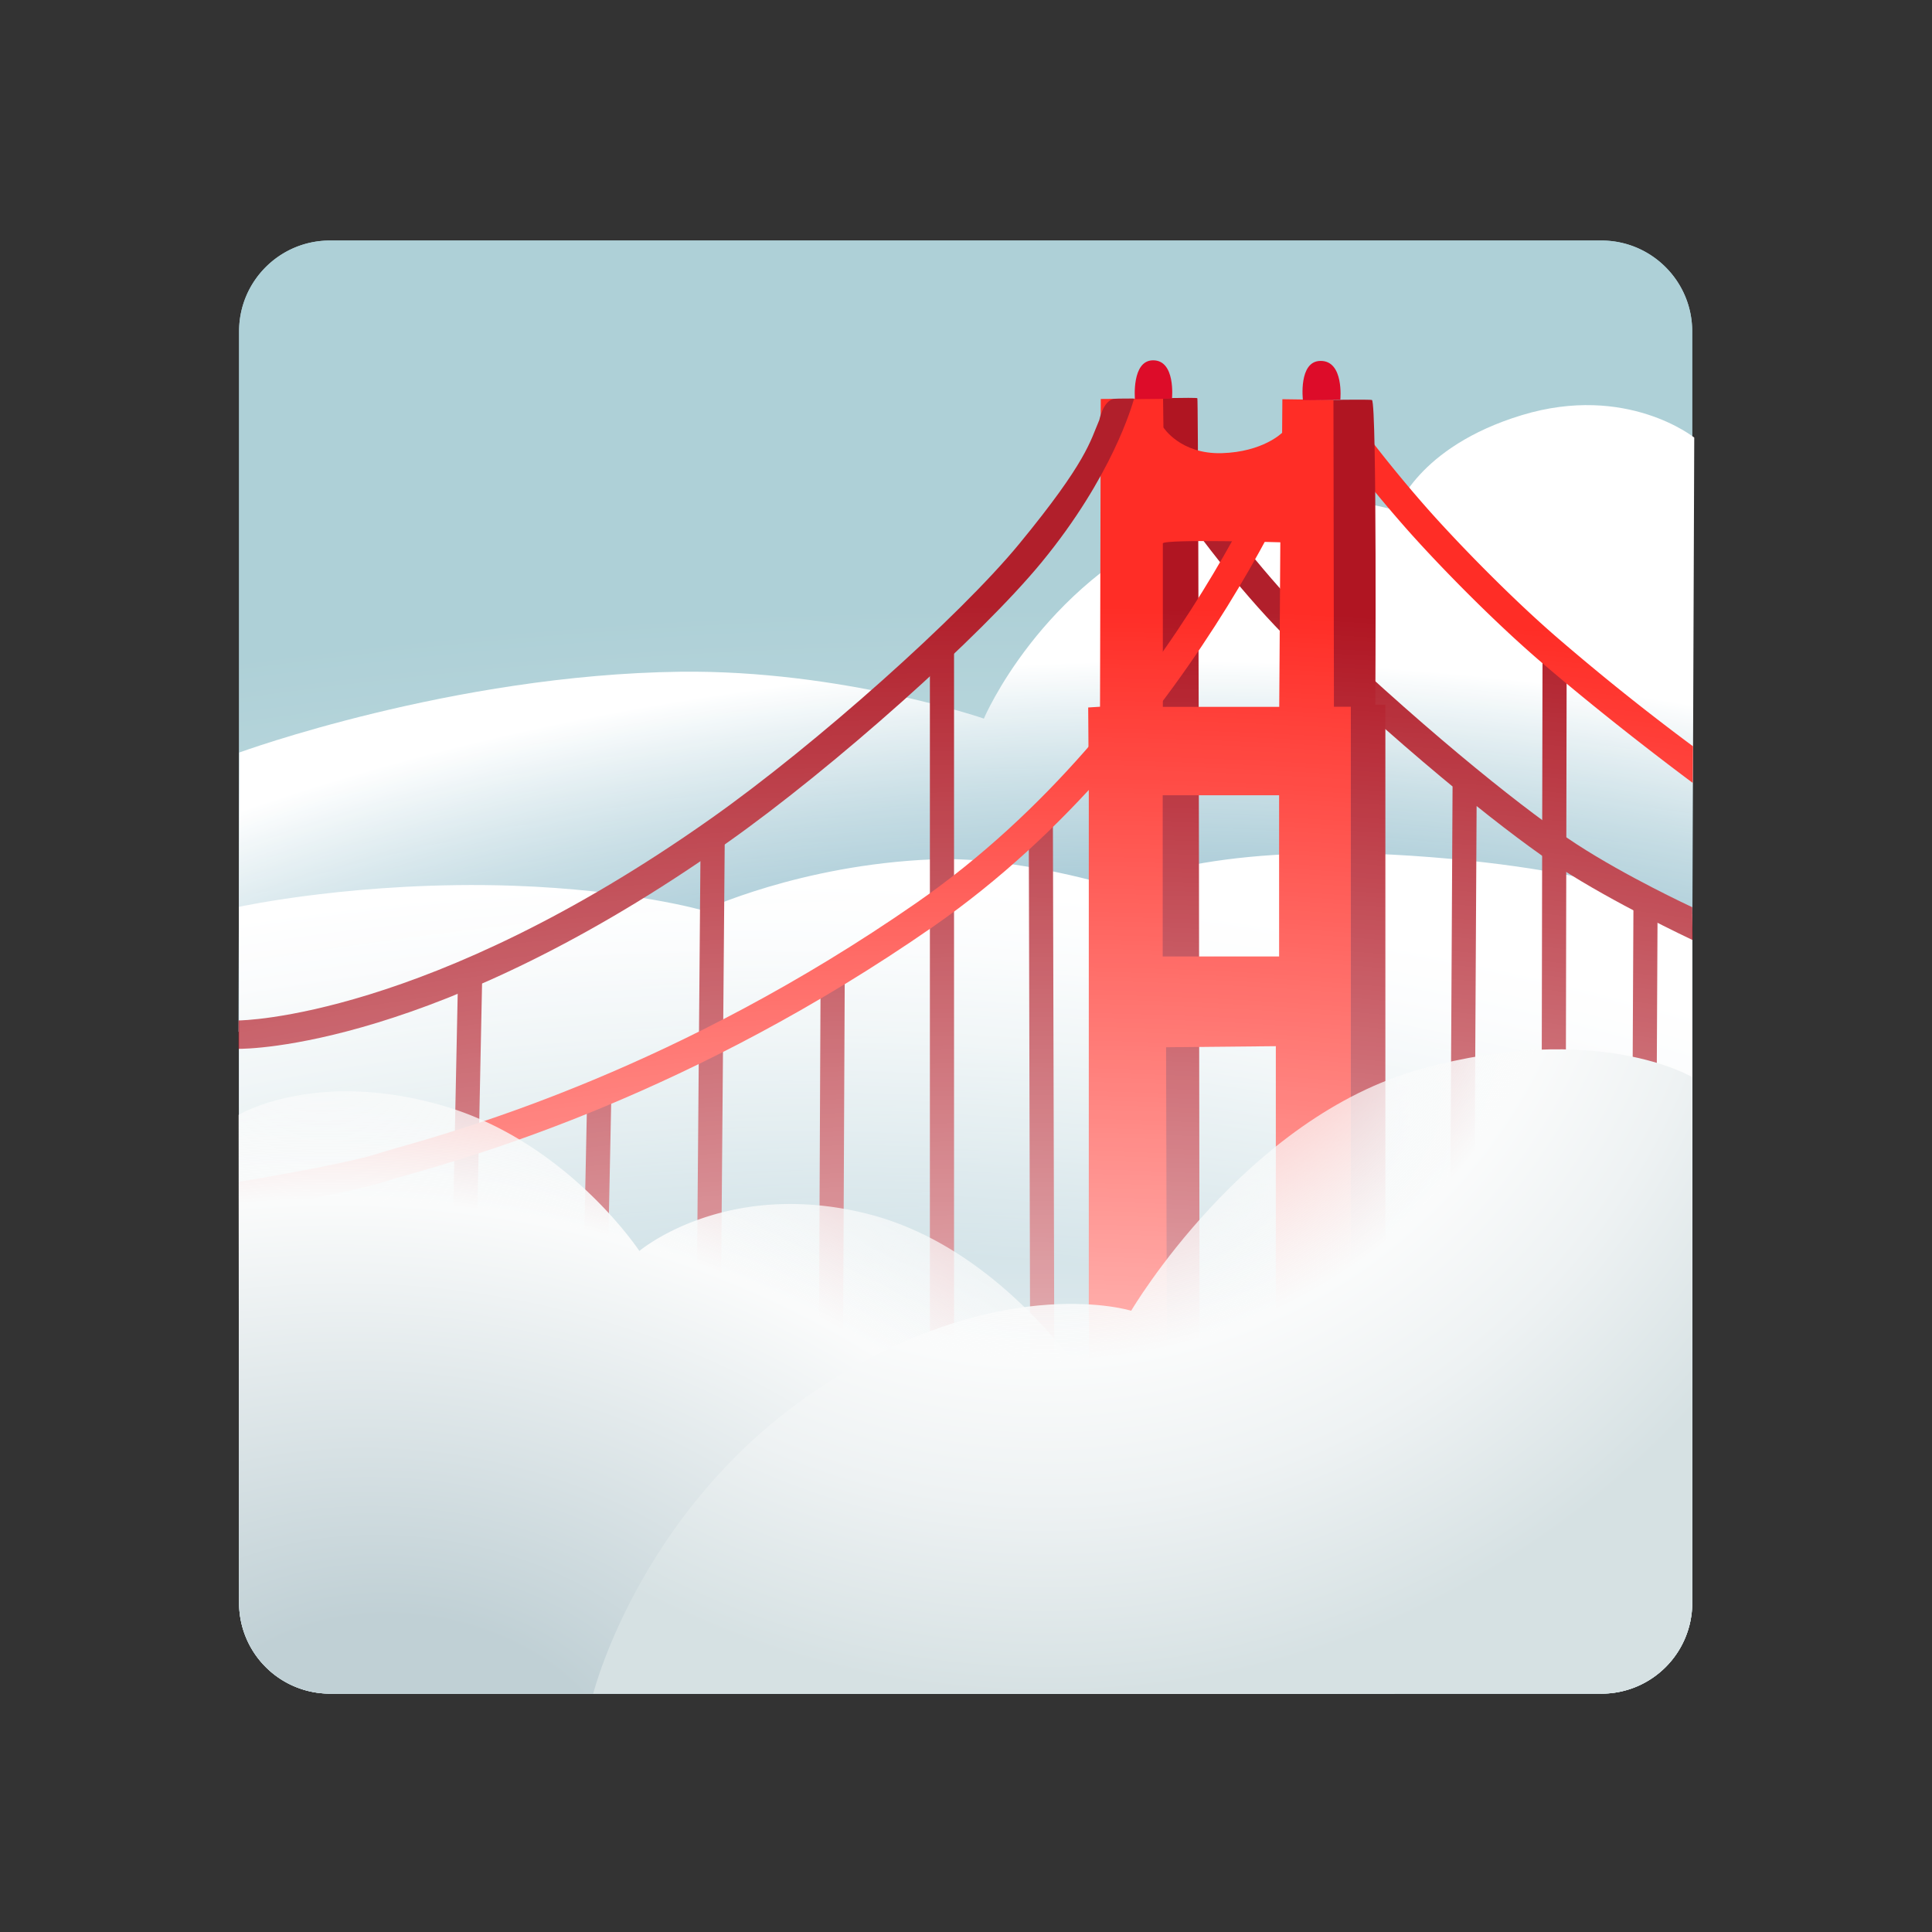 <svg xmlns="http://www.w3.org/2000/svg" width="100" height="100" fill="none" viewBox="0 0 100 100">
  <rect x="0" y="0" width="100" height="100" fill="#333333" stroke="none"/>
  <path fill="#AED0D7" d="M82.888 87.662H17.075a4.703 4.703 0 01-4.7-4.7V17.15c0-2.594 2.106-4.7 4.7-4.7h65.813c2.593 0 4.7 2.106 4.7 4.7v65.813a4.695 4.695 0 01-4.7 4.7z"/>
  <path fill="#AED0D7" d="M82.888 87.662H17.075a4.703 4.703 0 01-4.7-4.7V17.15c0-2.594 2.106-4.7 4.7-4.7h65.813c2.593 0 4.7 2.106 4.7 4.7v65.813a4.695 4.695 0 01-4.7 4.7z"/>
  <path fill="url(#paint0_radial_102_100)" d="M12.387 38.95l-.043 14.456 75.25-4.569.1-26.187s-3.494-2.813-8.925-1.162c-5.431 1.65-6.5 4.943-6.5 4.943s-5.407-1.775-11.057.681c-7.375 3.2-10.287 10.082-10.287 10.082s-7.369-2.525-15.712-2.425c-11.807.15-22.826 4.181-22.826 4.181z"/>
  <path fill="url(#paint1_radial_102_100)" d="M36.394 47.125s5.019-2.362 11.856-2.644c4.375-.181 9.575 1.456 9.575 1.456s4.287-2.368 15.231-1.643c10.944.731 14.538 3.019 14.538 3.019l.006 24.525-75.237-2.088.012-22.813s6.244-1.362 14.175-1.093c6.194.218 9.844 1.281 9.844 1.281z"/>
  <path fill="#B11F2B" d="M87.606 48.656c-.168-.081-4.143-1.956-6.831-3.712-2.388-1.556-7.331-5.419-13.413-11.181-4.95-4.694-9.074-11.607-9.25-11.9L59.4 21.1c.044.069 4.2 7.031 8.994 11.575 6.006 5.694 10.862 9.488 13.2 11.013 2.6 1.693 5.956 3.25 5.994 3.268l.018 1.7zM76.263 72.25l-1.25-.013.174-31.993 1.25.012-.174 31.994z"/>
  <path fill="#B11F2B" d="M79.778 66.59l.063-32.668 1.25.002-.063 32.67-1.25-.003zM84.485 59.363l.063-12.725 1.25.006-.063 12.725-1.25-.006zM30.164 67.835l.23-11.216 1.25.025-.23 11.217-1.25-.026zM23.365 67.313l.35-17.084 1.25.025-.35 17.085-1.25-.026zM37.281 71.463l-1.25-.013.232-28.069 1.25.013-.232 28.069zM43.612 75.006l-1.25-.012.113-24.757 1.25.013-.113 24.756zM48.131 33.469h1.25v43.494h-1.25V33.469zM53.247 42.077l1.25-.003.081 31.169-1.25.003-.081-31.17z"/>
  <path fill="#FF2D26" d="M87.612 40.519c-.037-.025-4.174-3.088-7.93-6.325-2.526-2.175-5.42-5.15-7.038-7-2.694-3.075-4.3-5.425-4.369-5.525l1.244-.844c.018.025 1.625 2.381 4.256 5.381 1.587 1.806 4.419 4.725 6.887 6.85a123.342 123.342 0 006.963 5.569l-.013 1.894z"/>
  <path fill="#B01522" d="M59.019 20.637s2.937-.08 2.956-.024c.075.268.112 49.075.112 49.075l-4.943 2.006 1.875-51.056zM68.381 20.706s2.582-.043 2.632 0c.262.2.174 15.763.174 15.763h.52V71.18l-3.07-3.243-.256-47.232z"/>
  <path fill="#FF2D26" d="M69.912 36.581h-.868L69.019 20.7l-2.644-.037-.013 1.737s-.987.994-3.13 1.056c-2.145.056-3.013-1.331-3.013-1.331l-.019-1.5-3.225.025-.038 15.931-.612.038.031 4.544v26.775l.056 10.424 4-3.068-.056-21.088 5.681-.056v19.475l3.882.175V36.581h-.007zm-9.73-8.456c.118-.231 6.087-.056 6.087-.056l-.056 8.518h-6.025v-8.462h-.007zm6.024 21.381h-6.025v-8.343h6.025v8.343z"/>
  <path fill="#DD0C29" d="M69.375 20.681s.2-2.018-1.031-2c-1.144.013-.906 2.025-.906 2.025s.487.013 1.037 0c.625-.012.9-.025.9-.025zM59.675 18.65c-1.112.013-.931 2.013-.931 2.013s.506-.013.987-.013c.475 0 .931-.025.931-.025s.2-1.988-.987-1.975z"/>
  <path fill="#FF2D26" d="M12.363 62.75l.018-1.581c.038-.006 5.513-.906 7.188-1.463.194-.062.525-.156.969-.287 3.618-1.031 14.63-4.169 26.906-12.694 13.518-9.388 19.418-25.106 19.481-25.263l1.406.52c-.056.162-6.112 16.312-20.031 25.98-12.481 8.663-23.675 11.85-27.356 12.894-.419.119-.719.206-.906.269-1.77.594-7.52 1.594-7.675 1.625z"/>
  <path fill="#B11F2B" d="M12.35 54.288v-1.47c.106 0 9.813-.105 24.45-10.45 5.419-3.824 12.869-10.468 15.95-14.212 3.525-4.287 3.681-5.331 4.15-6.418 0 0 .194-.97.731-1.088.132-.031 1.069-.019 1.069-.019-.1.344-1.125 4.019-4.788 8.475-3.143 3.825-10.737 10.6-16.237 14.488C22.6 54.244 12.806 54.288 12.35 54.288z"/>
  <path fill="url(#paint2_radial_102_100)" d="M82.888 87.662H17.075a4.702 4.702 0 01-4.7-4.7V17.15c0-2.594 2.106-4.7 4.7-4.7h65.813c2.593 0 4.7 2.106 4.7 4.7v65.813a4.694 4.694 0 01-4.7 4.7z"/>
  <path fill="url(#paint3_radial_102_100)" d="M72.2 87.662H17.075a4.703 4.703 0 01-4.7-4.7l-.025-25.256s3.888-2.356 10.425-.519c6.538 1.832 10.319 7.563 10.319 7.563s4.393-3.731 11.694-1.95c9.406 2.294 14.68 13.875 14.68 13.875L72.2 87.662z"/>
  <path fill="url(#paint4_radial_102_100)" d="M87.594 55.756v27.207c0 2.593-2.106 4.7-4.7 4.7H30.706S33.288 77.33 43.381 71.23c8.856-5.356 15.169-3.387 15.169-3.387s5.894-10.013 15.025-12.519c9.131-2.506 14.019.431 14.019.431z"/>
  <defs>
    <radialGradient id="paint0_radial_102_100" cx="0" cy="0" r="1" gradientTransform="rotate(-92 68.31 12.049) scale(63.654 121.34)" gradientUnits="userSpaceOnUse">
      <stop offset=".553" stop-color="#92BDCC"/>
      <stop offset=".622" stop-color="#B9D5DE"/>
      <stop offset=".732" stop-color="#fff"/>
    </radialGradient>
    <radialGradient id="paint1_radial_102_100" cx="0" cy="0" r="1" gradientTransform="rotate(-83.697 80.053 19.838) scale(53.999 103.658)" gradientUnits="userSpaceOnUse">
      <stop offset=".593" stop-color="#A1C3CE"/>
      <stop offset=".61" stop-color="#A8C8D2"/>
      <stop offset=".708" stop-color="#CEE0E5"/>
      <stop offset=".799" stop-color="#E9F1F3"/>
      <stop offset=".879" stop-color="#F9FBFC"/>
      <stop offset=".94" stop-color="#fff"/>
    </radialGradient>
    <radialGradient id="paint2_radial_102_100" cx="0" cy="0" r="1" gradientTransform="rotate(-90.439 77.742 25.347) scale(84.934 176.263)" gradientUnits="userSpaceOnUse">
      <stop offset=".131" stop-color="#fff"/>
      <stop offset=".848" stop-color="#fff" stop-opacity="0"/>
    </radialGradient>
    <radialGradient id="paint3_radial_102_100" cx="0" cy="0" r="1" gradientTransform="rotate(-80.561 64.665 33.44) scale(51.024 69.695)" gradientUnits="userSpaceOnUse">
      <stop offset=".158" stop-color="#C0D0D5"/>
      <stop offset=".578" stop-color="#FAFBFB"/>
      <stop offset="1" stop-color="#FAFBFB" stop-opacity="0"/>
    </radialGradient>
    <radialGradient id="paint4_radial_102_100" cx="0" cy="0" r="1" gradientTransform="translate(54.096 42.02) scale(49.907)" gradientUnits="userSpaceOnUse">
      <stop offset=".052" stop-color="#FAFBFB" stop-opacity="0"/>
      <stop offset=".571" stop-color="#FAFBFB"/>
      <stop offset=".718" stop-color="#EEF2F3"/>
      <stop offset=".919" stop-color="#D6E1E3"/>
    </radialGradient>
  </defs>
</svg>
